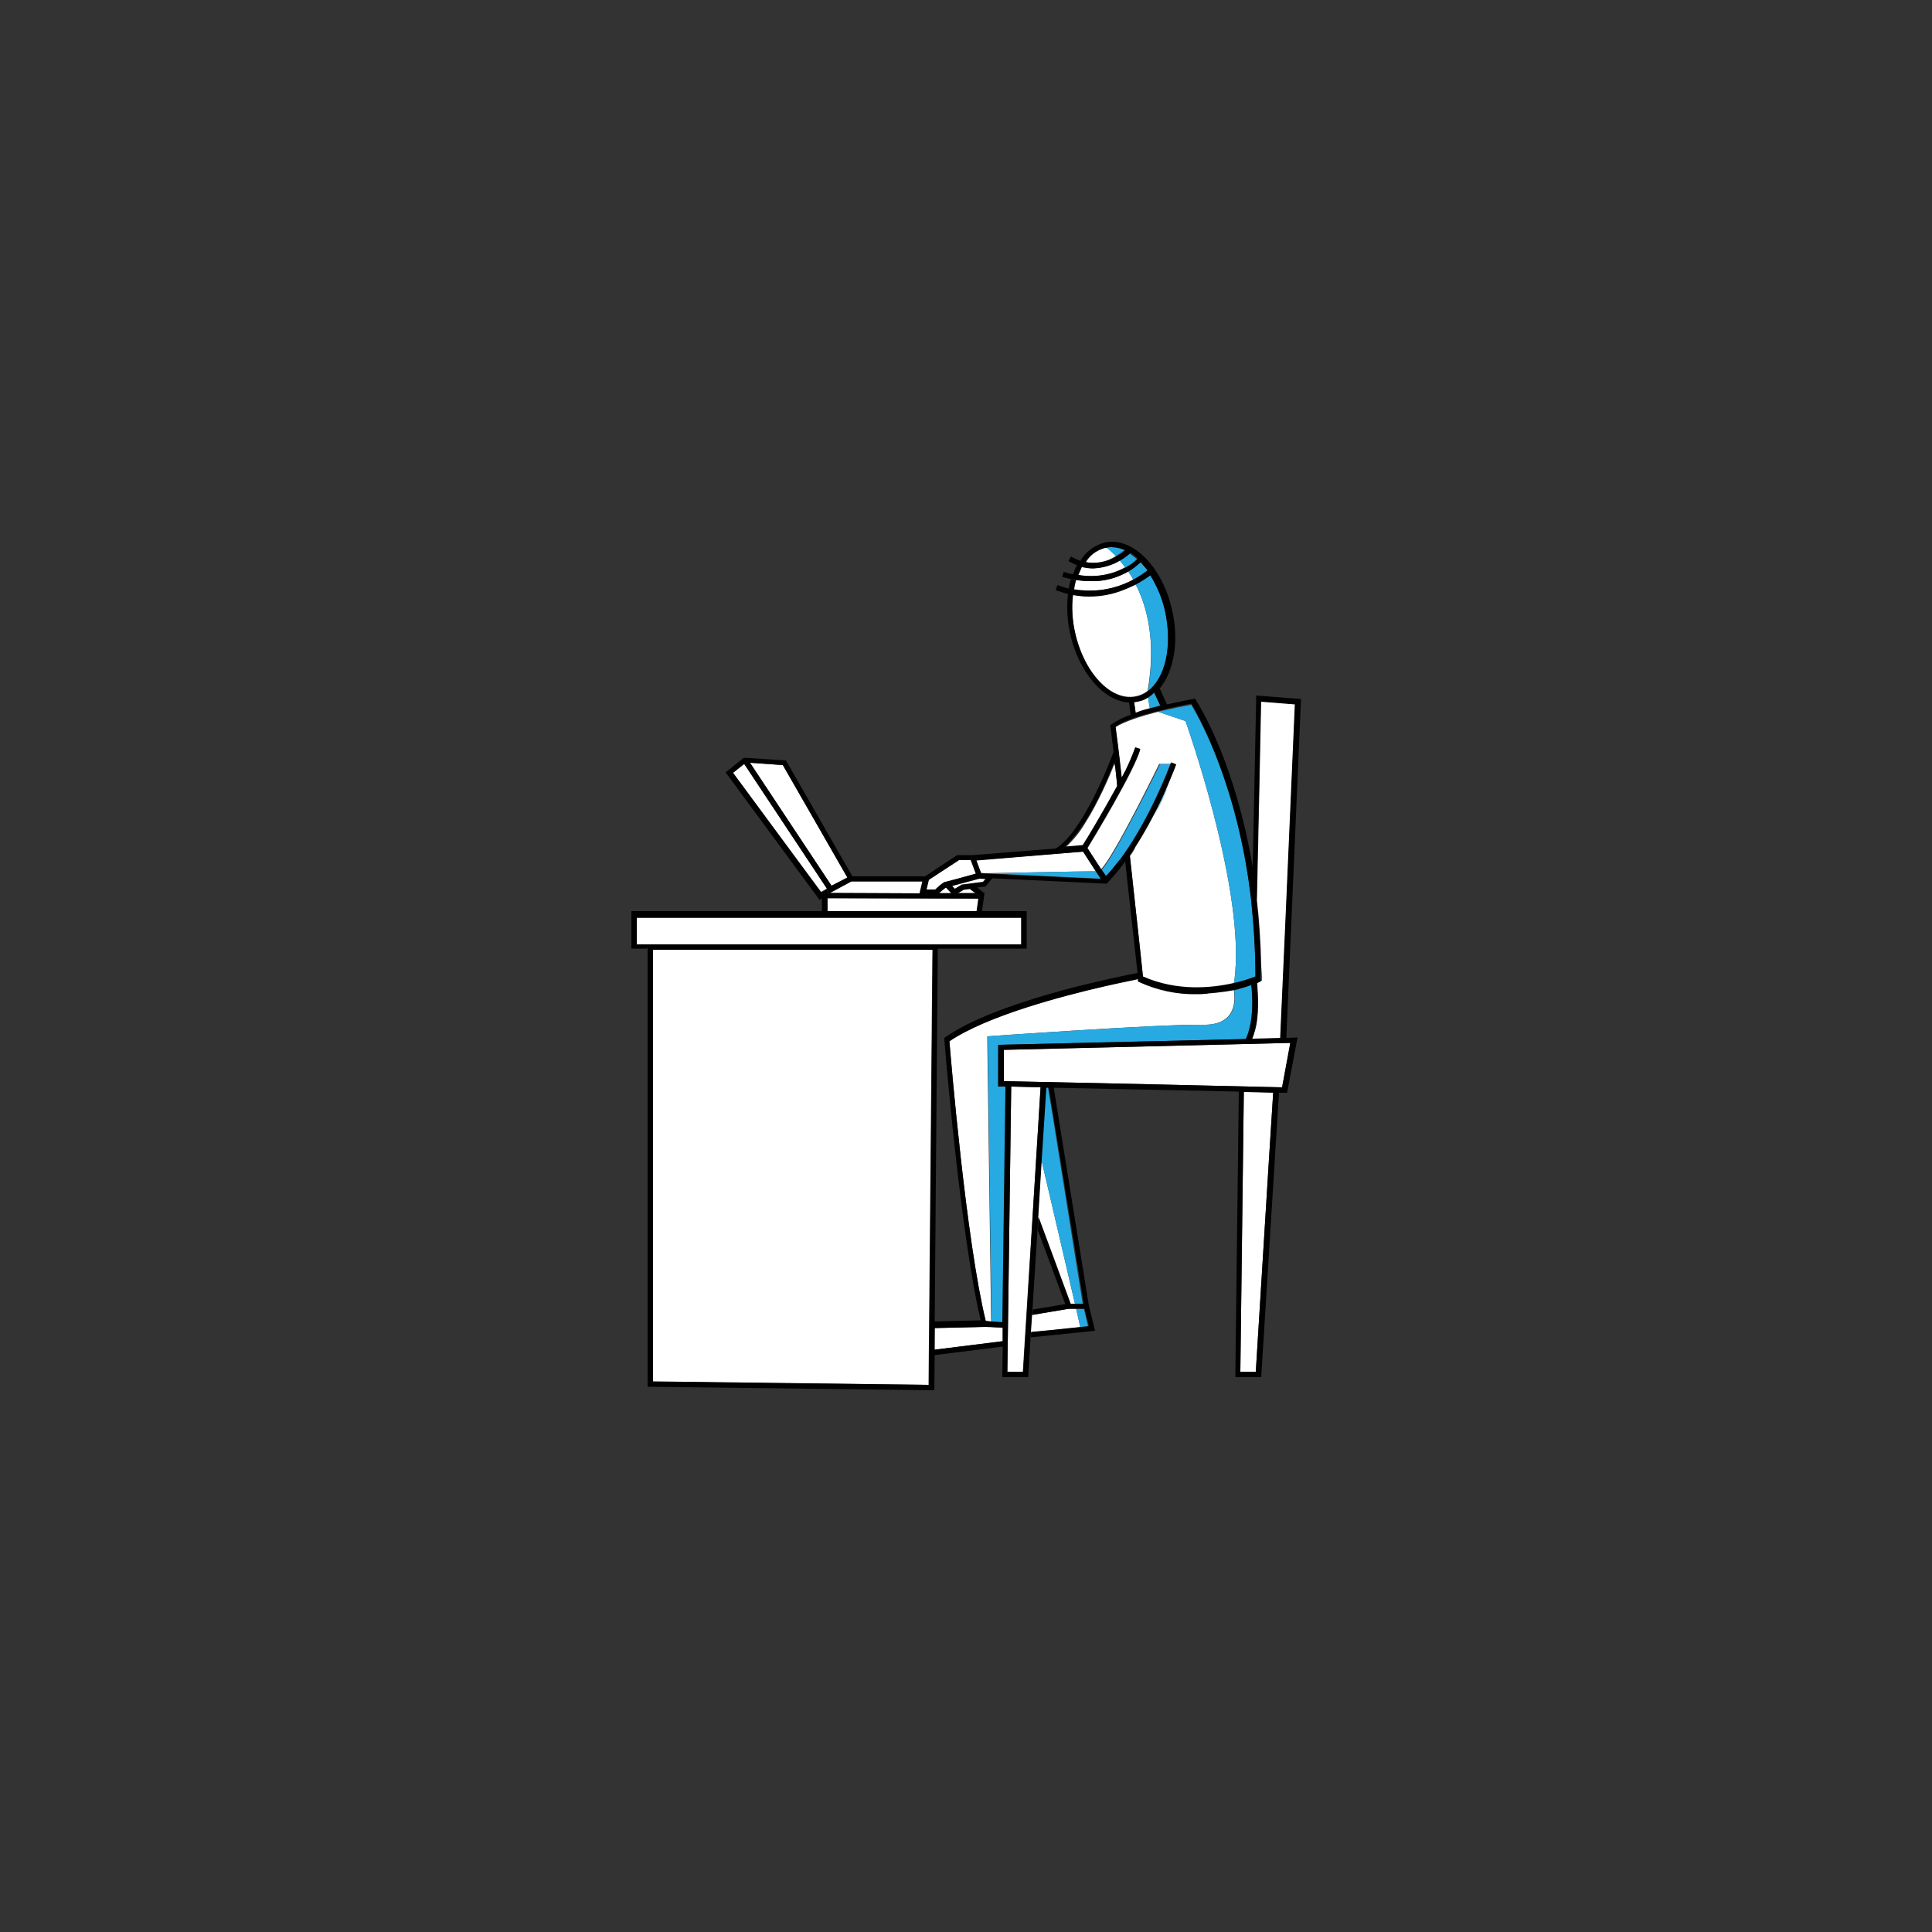 <?xml version="1.0" encoding="utf-8"?>
<!-- Generator: Adobe Illustrator 27.8.1, SVG Export Plug-In . SVG Version: 6.00 Build 0)  -->
<svg version="1.1" id="Layer_1" xmlns="http://www.w3.org/2000/svg" xmlns:xlink="http://www.w3.org/1999/xlink" x="0px" y="0px"
	 viewBox="0 0 500 500" style="enable-background:new 0 0 500 500;" xml:space="preserve">
<rect x="0" y="0" width="500" height="500" fill="#333333" stroke="none"/>
<style type="text/css">
	.st0{fill:none;}
	.st1{fill:#FFFFFF;}
	.st2{fill:#27AAE1;}
</style>
<g>
	<polygon class="st0" points="276.5,338.7 276.5,338.5 276.5,338.7 	"/>
	<path class="st0" d="M291.6,141.8C291.7,141.8,291.7,141.8,291.6,141.8C291.7,141.8,291.7,141.8,291.6,141.8z"/>
	<polygon class="st0" points="251.7,222.6 251.7,222.3 251.7,222.6 251.2,222.6 251.2,222.6 	"/>
	<path class="st0" d="M299.7,184.2L299.7,184.2c3.9-1,7.4-1.6,8.6-1.9c0,0,0,0,0,0C307.1,182.6,303.6,183.2,299.7,184.2
		c-4.2,1.1-8.7,2.5-11,4c0.2,1.4,0.8,6.6,1.6,13.2c-0.4,0.7-0.8,1.4-1.2,2.2c-3.6,6.6-7.9,13.8-8.9,15.3l-4.6,0.4
		c0.7-0.6,1.4-1.4,2.1-2.2c-0.7,0.8-1.4,1.6-2.1,2.2c-0.6,0.6-1.3,1.1-2.1,1.5l-0.7-1.2c0,0,0,0,0,0l0.7,1.2
		c0.7-0.4,1.4-0.9,2.1-1.5l4.6-0.4c0.9-1.5,5.3-8.8,8.9-15.3c0.4-0.7,0.8-1.5,1.2-2.2c0,0,0,0,0,0c-0.7-6.6-1.4-11.8-1.6-13.2
		C291,186.7,295.6,185.3,299.7,184.2z"/>
	<polygon class="st0" points="291.9,141.6 292.3,142.2 291.9,141.6 	"/>
	<path class="st0" d="M290.7,221.7c7-9.9,11.8-22.1,12.4-23.9h0C302.4,199.6,297.7,211.8,290.7,221.7z"/>
	<path class="st0" d="M285.1,225.1l-3.5-5.4c1.7-2.8,12-19.9,13.7-25.6l-1.3-0.4c0,0,0,0,0,0l1.3,0.4c-1.6,5.7-11.9,22.8-13.7,25.6
		l-0.2-0.4l-0.5,0.4l0.5-0.4l0.2,0.4L285.1,225.1l0.9,1.3L285.1,225.1L285.1,225.1z"/>
	<path class="st0" d="M302.4,203.2c1.3-3.1,2.1-5.1,2.1-5.2l0,0C304.5,198.1,303.7,200.1,302.4,203.2c-0.8,1.8-1.8,4-3,6.4
		C300.6,207.2,301.6,205,302.4,203.2c-1,2.7-2.3,5.3-3.7,7.9c0,0,0,0,0,0c-0.9,1.8-1.9,3.6-3,5.4c1-1.8,2-3.6,3-5.4
		C300.1,208.5,301.4,205.9,302.4,203.2z"/>
	<path class="st0" d="M252.8,236.1h12.9v9.7h-23l-0.8,96.5l-0.7,0l0,0l0.7,0l11.9-0.3l0.9,0v0l-0.9,0c-5.4-22.3-9.4-72.2-9.4-72.7
		l0-0.4l0.3-0.2c6-4.2,16.3-8.3,30.6-12.2c9.1-2.5,17-4,19.1-4.4c0,0,0,0,0,0c-0.4-4.1-1.8-16.2-3.2-28.8c0.4-0.6,0.8-1.1,1.2-1.7
		c0,0,0,0,0,0c-0.4,0.6-0.8,1.1-1.2,1.7c-1.4,1.9-2.9,3.7-4.5,5.4l-0.2,0.2l-29.6-1.4l0.2-0.3l0,0l-0.2,0.3l-1.7,2.1l-2.2,0.3
		l1.8,1.4l-0.8,1.1l-1.4-1.1l-1.5-1.1l-0.3-0.3l0,0l0.3,0.3l0,0l1.5,1.1l-4.5,0l0,0l4.5,0l1.4,1.1l0.8-1.1h0.2l-0.7,4.9L252.8,236.1
		l0.5-3.5l-39.1-0.1v0l39.1,0.1L252.8,236.1z"/>
	<polygon class="st0" points="219.3,227.1 219.9,226.8 219.9,226.8 219.3,227.1 219.3,227.1 215.2,229.3 194.1,197.4 194.1,197.4 
		215.2,229.3 215.2,229.3 	"/>
	<path class="st0" d="M294.3,181.6c0.3-0.1,0.6-0.2,0.9-0.2C294.9,181.4,294.6,181.5,294.3,181.6z"/>
	<polygon class="st0" points="241.1,350.2 241.2,350.8 241.2,350.8 	"/>
	<path class="st0" d="M297.5,183.4c0,0,0.1,0,0.1,0l-0.5-2.9c0.6-0.4,1.1-0.8,1.6-1.3l0,0l0,0c-0.5,0.5-1,0.9-1.6,1.3l0.5,2.9
		C297.6,183.4,297.5,183.4,297.5,183.4z"/>
	<path class="st0" d="M293.9,184.5C293.9,184.5,293.9,184.5,293.9,184.5c0.1,0,0.2-0.1,0.3-0.1C294.1,184.4,294,184.4,293.9,184.5z"
		/>
	<polygon class="st0" points="252.7,222.6 280.3,220.4 280.3,220.4 280.3,220.4 252.7,222.6 	"/>
	<polygon class="st0" points="248.1,222.6 248.1,222.6 240.3,227.8 239.8,230.2 239.8,230.2 240.3,227.8 	"/>
	<path class="st0" d="M255.2,227.4l-0.7,0.9l-5.5,0.7l-1.8,1.1l-0.7-0.8c1.8-0.5,4.9-1.3,7.1-1.9l0,0l0.1,0l0,0l-0.1,0
		c-2.2,0.6-5.3,1.4-7.1,1.9l-0.7-0.8l-1,0.9l0,0l1-0.9l0.7,0.8l0.7,0.8l1.8-1.1l5.5-0.7L255.2,227.4L255.2,227.4z"/>
	<polygon class="st0" points="255.1,226 253.9,225.9 253.9,225.9 255.1,226 284.9,227.4 285.7,228.5 286.8,227.8 286.8,227.8 
		285.7,228.5 284.9,227.4 255.1,226 	"/>
	<path class="st0" d="M283.6,225.5c-0.1,0-0.3,0-0.4,0C283.4,225.5,283.5,225.5,283.6,225.5L283.6,225.5z"/>
	<path class="st0" d="M288.5,197.4c0.5-1.4,0.9-2.2,0.9-2.4l0,0C289.4,195.2,289,196.1,288.5,197.4z"/>
	<path class="st0" d="M286.2,141.6C286.2,141.6,286.2,141.6,286.2,141.6c-0.1,0-0.3,0-0.4,0.1c-0.3,0.1-0.5,0.1-0.8,0.2
		c0.3-0.1,0.5-0.2,0.8-0.2C285.9,141.7,286.1,141.7,286.2,141.6z"/>
	<path class="st0" d="M294.8,143.9L294.8,143.9c-0.2,0.2-0.4,0.4-0.6,0.6c0,0,0,0,0,0C294.4,144.4,294.6,144.1,294.8,143.9z"/>
	<path class="st0" d="M289.7,145C289.7,145,289.7,145,289.7,145c0.5,0.6,1,1.2,1.5,1.9c0,0,0,0,0,0c0.6-0.3,1.1-0.7,1.6-1
		c-0.5,0.4-1,0.7-1.6,1C290.7,146.1,290.2,145.5,289.7,145z"/>
	<path class="st0" d="M292.2,143.2L292.2,143.2C292.3,143.1,292.3,143.1,292.2,143.2c0.3-0.2,0.4-0.3,0.5-0.4l0,0
		C292.6,142.8,292.4,143,292.2,143.2L292.2,143.2c-0.8,0.6-1.6,1.2-2.5,1.8c0,0,0,0,0,0C290.6,144.4,291.4,143.8,292.2,143.2z"/>
	<path class="st0" d="M291,142.4c-1.1-0.5-2.3-0.8-3.5-0.8C288.6,141.6,289.9,141.8,291,142.4L291,142.4z"/>
	<polygon class="st0" points="281.6,343.3 279.6,343.5 279.6,343.5 281.6,343.3 280.5,338.7 280.4,338.2 281.4,338 280.4,338.2 
		280.5,338.7 280.5,338.7 	"/>
	<polygon class="st0" points="272.4,288.6 271.2,281.4 271.1,280.9 271.2,281.4 271.2,281.4 	"/>
	<polygon class="st0" points="276.9,337.4 276.9,337.4 271.5,322.8 	"/>
	<path class="st0" d="M289.7,223C289.7,223,289.7,223,289.7,223C289.7,223,289.7,223,289.7,223z"/>
	<polygon class="st0" points="246.3,231.2 243.1,231.2 246.3,231.2 	"/>
	<polygon class="st0" points="323.8,233.2 323.8,233.2 325.2,233.2 325.2,233.2 323.8,233.2 323.8,233.2 323.8,233.2 	"/>
	<path class="st0" d="M288.6,198.8c0.2,1.5,0.4,3.1,0.5,4.9C289,202,288.8,200.3,288.6,198.8z"/>
	<path class="st0" d="M298.1,148.5L298.1,148.5c0,0-0.1,0.1-0.3,0.3c0,0,0,0,0,0C298,148.6,298.1,148.5,298.1,148.5z"/>
	<path class="st0" d="M319.7,251.4c-0.1,1.1-0.2,2.3-0.4,3.3v0c-5.7,1.3-14.7,2.2-23.5-1.7c0,0,0,0,0,0c8.8,3.9,17.8,3,23.5,1.7
		c0,0,0,0,0,0l0,0C319.5,253.6,319.6,252.5,319.7,251.4z"/>
	<polygon class="st0" points="213.9,230 214,229.9 214.2,229.8 214,229.9 214,229.9 213.9,230 	"/>
	<polygon class="st0" points="238.8,228.1 238.8,228.1 238.3,230.6 	"/>
	<polygon class="st0" points="214.5,231.2 213.9,230 213.9,230 213.9,230 212.5,230.8 189.7,200 189.7,200 212.5,230.8 213.9,230 
		214.5,231.2 215.1,230.9 215.2,230.9 	"/>
	<path class="st0" d="M293.9,151.2c-0.9,0.5-1.9,0.9-2.9,1.3C292.1,152.2,293,151.7,293.9,151.2
		C293.9,151.2,293.9,151.2,293.9,151.2z"/>
	<rect x="326.3" y="253.8" class="st0" width="0.2" height="0"/>
	<path class="st0" d="M326.3,250.2C326.3,250.2,326.3,250.2,326.3,250.2c-0.1-6.1-0.5-11.8-1.1-17.1c0,0,0,0,0,0
		C325.8,238.4,326.2,244.1,326.3,250.2c0,1.1,0,2.2,0,3.3l0,0v0C326.3,252.4,326.3,251.3,326.3,250.2z"/>
	<polygon class="st0" points="241.9,343.7 254.7,343.4 254.7,343.3 254.7,343.4 241.9,343.7 	"/>
	<path class="st0" d="M325.5,262.4c0.1-0.7,0.1-1.4,0.1-2.1C325.6,261,325.5,261.7,325.5,262.4z"/>
	<polygon class="st0" points="241,349.4 241,349.4 241.8,349.3 241.8,349.3 241.8,349.3 	"/>
	<path class="st0" d="M325.6,258.4c0,0.6,0,1.2,0,1.9C325.6,259.7,325.6,259,325.6,258.4z"/>
	<polygon class="st0" points="332.6,239.6 335.1,182.2 326.3,181.5 326.3,181.5 335.1,182.2 	"/>
	<polygon class="st0" points="241.3,245.1 241.3,245.8 241.3,245.8 240.3,358.4 240.4,358.4 241.3,245.8 241.3,245.1 	"/>
	<path class="st0" d="M311.8,257.1c0.3,0,0.6,0,0.9-0.1C312.4,257.1,312.1,257.1,311.8,257.1z"/>
	<path class="st0" d="M294.6,253.9L294.6,253.9l0-0.4l0-0.1c0.4-0.1,0.7-0.1,0.7-0.1L295,252l0,0l0.2,1.4l-0.7,0.1l0,0.1
		L294.6,253.9z"/>
	<path class="st0" d="M288.1,254.8c3.1-0.7,5.4-1.1,6.5-1.4C293.4,253.7,291.1,254.1,288.1,254.8z"/>
	<path class="st0" d="M325.2,253.8c0,0.1,0,0.3,0.1,0.6c0,0,0,0,0,0C325.2,254,325.2,253.8,325.2,253.8l-0.7,0.1L325.2,253.8z"/>
	<path class="st0" d="M321.4,255.6c0.1,0,0.3-0.1,0.4-0.1C321.7,255.5,321.5,255.6,321.4,255.6z"/>
	<path class="st0" d="M316.5,256.6c0.3,0,0.5-0.1,0.8-0.1C317.1,256.6,316.8,256.6,316.5,256.6z"/>
	<path class="st0" d="M286.2,255.2c0.6-0.1,1.2-0.3,1.8-0.4C287.4,254.9,286.8,255.1,286.2,255.2z"/>
	<polygon class="st0" points="258.5,270.3 322.5,268.8 322.5,268.8 258.5,270.3 	"/>
	<polygon class="st0" points="329.5,282.7 328.4,300.1 329.5,282.7 329.5,282.7 	"/>
	<path class="st0" d="M319.5,257c0-0.3-0.1-0.6-0.1-0.9c0.1,0,0.1,0,0.2-0.1c-0.1,0-0.3,0.1-0.4,0.1c0.1,0,0.2,0,0.2,0
		C319.4,256.3,319.4,256.6,319.5,257z"/>
	<polygon class="st0" points="260.7,355 261.7,281.2 261.7,281.2 261.7,280.8 260.3,280.8 260.3,280.8 261.7,280.8 261.7,281.2 
		260.7,355 264.7,355 264.7,355 	"/>
	<rect x="264.3" y="237.5" class="st0" width="0" height="6.9"/>
	<polygon class="st0" points="321.9,282.5 321.9,282.5 321.9,281.8 320.5,281.8 320.5,281.8 321.9,281.8 321.9,282.5 321,355 
		325,355 325,355 321,355 	"/>
	<path class="st0" d="M314,257c0.3,0,0.6-0.1,1-0.1C314.6,256.9,314.3,256.9,314,257z"/>
	<path class="st0" d="M323.5,269.9L323.5,269.9c0.2-0.4,0.3-0.7,0.5-1.1l0,0C323.9,269.2,323.7,269.5,323.5,269.9z"/>
	<polygon class="st0" points="255.5,268.3 255.5,268.3 256.5,342 259.5,342.2 259.5,342.2 256.5,342 	"/>
	<path class="st0" d="M324.7,266.7c0.3-1.1,0.5-2.2,0.6-3.2C325.2,264.5,325,265.6,324.7,266.7z"/>
	<polygon class="st0" points="331.8,281.4 297.1,280.6 331.8,281.4 334,269.9 334,269.9 	"/>
	<path class="st1" d="M293.9,151.2c-0.9,0.5-1.9,0.9-2.9,1.3c-2.9,1.1-6,1.7-9.2,1.8c-1.4,0-2.8-0.1-4.2-0.4
		c-0.3,3.2-0.1,6.4,0.5,9.5c2.3,10.6,9.4,18.1,15.8,16.8c1.1-0.2,2.2-0.7,3.1-1.4c0,0,0,0,0,0c0,0,0,0,0,0
		C299.2,166.2,297,157.3,293.9,151.2z"/>
	<polygon class="st1" points="169,245.8 169,357.6 240.3,358.4 241.3,245.8 	"/>
	<path class="st1" d="M292.4,221.6c1.6,14.5,3.2,28.8,3.4,31.4c8.8,3.9,17.8,3,23.5,1.7v0c0.2-1.1,0.3-2.2,0.4-3.3
		c1.9-23.4-12.9-64.8-12.9-64.8l-7.1-2.4c0,0,0,0,0,0l0,0c-4.2,1.1-8.7,2.5-11,4c0.2,1.4,0.8,6.6,1.6,13.2c1.4-2.5,2.6-5.1,3.5-7.8
		l0,0c0,0,0,0,0,0l1.3,0.4c-1.6,5.7-12,22.8-13.7,25.6l3.5,5.4c3.4-3.3,15.1-27.3,15.1-27.3h2.9c0,0,0,0,0,0h0c0,0,0,0,0,0
		c0.1-0.1,0.1-0.2,0.1-0.2l1.3,0.5c0,0,0,0,0,0l0,0c0,0.1-0.8,2.1-2.1,5.2c-1,2.7-2.3,5.4-3.7,7.9c-0.9,1.8-1.9,3.6-3,5.4
		c-0.5,0.9-1.1,1.8-1.6,2.6C293.6,219.9,293,220.8,292.4,221.6L292.4,221.6C292.4,221.6,292.4,221.6,292.4,221.6
		C292.4,221.6,292.4,221.6,292.4,221.6z"/>
	<path class="st1" d="M256.5,342l-1-73.8l0,0l0,0c0,0,44.9-3.2,55.7-3c8.2,0.2,8.5-5.5,8.2-8.2c0-0.3-0.1-0.6-0.1-0.9
		c-0.1,0-0.2,0-0.2,0c-0.6,0.1-1.2,0.2-1.8,0.3c-0.3,0-0.5,0.1-0.8,0.1c-0.5,0.1-1.1,0.2-1.6,0.2c-0.3,0-0.6,0.1-1,0.1
		c-0.4,0-0.8,0.1-1.2,0.1c-0.3,0-0.6,0-0.9,0.1c-0.7,0-1.4,0.1-2.1,0.1c-5.1,0-10.1-1-14.8-3.1l-0.4-0.2v0l0,0l0-0.4l0-0.1
		c-1.1,0.2-3.4,0.7-6.5,1.4c0,0,0,0,0,0c-0.6,0.1-1.2,0.3-1.8,0.4c-11.4,2.6-30.7,7.7-40.5,14.3c0.4,4.8,4.3,51.4,9.4,72.4
		L256.5,342z"/>
	<path class="st1" d="M293.3,150c-0.4-0.7-0.8-1.4-1.3-2.1c-3,1.7-6.3,2.6-9.7,2.5c-1.3,0-2.6-0.1-3.8-0.3c-0.2,0.8-0.4,1.6-0.5,2.4
		c1.3,0.2,2.6,0.3,4,0.3C285.8,152.9,289.8,151.9,293.3,150L293.3,150z"/>
	<polygon class="st1" points="253.3,232.6 214.2,232.5 214.2,236.1 214.2,236.1 214.2,236.1 252.8,236.1 	"/>
	<polygon class="st1" points="260.7,355 264.7,355 269.3,281.4 269.3,281.4 261.7,281.2 261.7,281.2 261.7,281.2 	"/>
	<path class="st1" d="M253.9,225.9l1.2,0.1l0,0l0,0c6.4-0.1,23.2-0.5,28.1-0.5c0.2,0,0.3,0,0.4,0v0l-3.3-5.1l-27.7,2.2L253.9,225.9z
		"/>
	<polygon class="st1" points="241.9,343.7 241.8,349.3 241.8,349.3 241.8,349.3 259.5,347.1 259.5,343.6 259.5,343.6 254.7,343.3 
		254.7,343.3 254.7,343.4 	"/>
	<path class="st1" d="M297.5,183.4c0,0,0.1,0,0.1,0l-0.5-2.9c0,0,0,0,0,0c-0.6,0.4-1.2,0.7-1.9,0.9c-0.3,0.1-0.6,0.2-0.9,0.2
		c-0.3,0.1-0.5,0.1-0.8,0.1c0.1,0.6,0.2,1.7,0.4,2.8c0.1,0,0.2-0.1,0.3-0.1C295.3,184,296.4,183.7,297.5,183.4z"/>
	<path class="st1" d="M288.8,143.9L288.8,143.9c-0.8-0.8-1.6-1.6-2.5-2.3c-0.1,0-0.3,0-0.4,0.1c-0.3,0.1-0.5,0.1-0.8,0.2
		c-1.8,0.6-3.4,1.9-4.4,3.5c0,0,0,0,0,0c0,0,0,0,0,0C283.4,146,286.3,145.5,288.8,143.9z"/>
	<path class="st1" d="M291.2,146.8c-0.5-0.7-1-1.3-1.5-1.9c0,0,0,0,0,0l0,0c0,0,0,0,0,0c-2.1,1.4-4.5,2.1-7,2.2c-1,0-2-0.1-2.9-0.4
		c-0.4,0.7-0.7,1.4-0.9,2.1c0,0,0,0,0,0C283.1,149.6,287.4,148.9,291.2,146.8z"/>
	<path class="st1" d="M325.6,258.4c0,0.6,0,1.2,0,1.9c0,0.7-0.1,1.4-0.1,2.1c0,0.4-0.1,0.7-0.1,1.1c-0.1,1.1-0.3,2.2-0.6,3.2
		c-0.2,0.7-0.4,1.4-0.7,2.1l0,0c0,0,0,0,0,0l7.3-0.2l1.3-29l2.5-57.4l-8.8-0.7c-0.1,5-0.7,34.8-1.1,51.5c0,0,0,0,0,0
		c0.6,5.3,1,11,1.1,17.1c0,0,0,0,0,0c0,0,0,0,0,0h0c0.2,2.3,0.2,3.7,0.2,3.7h0l0,0h-0.2v0.1l-0.4,0.2c0,0-0.2,0.1-0.6,0.3
		c0,0,0,0,0,0c0,0,0,0,0,0C325.4,255.1,325.5,256.6,325.6,258.4z"/>
	<path class="st1" d="M246.4,229.2l0.7,0.8l1.8-1.1l5.5-0.7l0.7-0.9l-1.7-0.1l0,0l0,0C251.3,227.9,248.2,228.7,246.4,229.2z"/>
	<path class="st1" d="M275.7,219.4l4.6-0.4c0.9-1.5,5.3-8.8,8.9-15.3c-0.2-1.7-0.4-3.3-0.5-4.9c-0.1-0.4-0.1-0.9-0.2-1.3
		c-1.4,3.5-4.2,10.1-7.7,15.6c-0.9,1.5-1.9,2.9-3,4.1C277.1,218,276.4,218.7,275.7,219.4z"/>
	<path class="st1" d="M252.5,226.1l-1.3-3.5h0l0,0h-3.1l-7.8,5.1l-0.6,2.5h2.3c0.7-0.7,1.5-1.4,2.3-1.9
		C244.9,228.2,250.4,226.7,252.5,226.1z"/>
	<polygon class="st1" points="251,230.1 251,230.1 251,230.1 249.4,230.3 247.9,231.2 252.4,231.2 	"/>
	<polygon class="st1" points="219.3,227.1 219.3,227.1 219.3,227.1 202.6,198 194.1,197.4 215.2,229.3 	"/>
	<polygon class="st1" points="276.9,337.4 278.2,337.4 269.5,300.1 268.6,315 271.5,322.8 	"/>
	<polygon class="st1" points="264.3,237.5 254,237.5 254,237.5 164.8,237.5 164.8,244.4 264.3,244.4 	"/>
	<polygon class="st1" points="213.9,230 213.9,230 213.9,230 213.9,230 213.9,230 214,229.9 192.6,197.7 189.7,200 212.5,230.8 	"/>
	<path class="st1" d="M245.1,229.8l-0.2-0.2h0c-0.6,0.5-1.2,1-1.8,1.5l3.2,0L245.1,229.8z"/>
	<polygon class="st1" points="238.3,230.6 238.8,228.1 220.4,228.1 215.2,230.9 215.1,230.9 215.2,230.9 214.8,231.1 238.1,231.2 
		238.1,231.1 238.1,231.1 	"/>
	<polygon class="st1" points="279.6,343.5 279.6,343.5 279.6,343.5 278.5,338.7 276.5,338.7 267,340.3 267,340.3 267,340.3 
		266.7,344.8 271.9,344.3 279.6,343.5 	"/>
	<polygon class="st1" points="321.9,282.5 321.9,282.5 321.9,282.5 321,355 325,355 328.4,300.1 329.5,282.7 	"/>
	<polygon class="st1" points="334,269.9 259.8,271.7 259.8,279.8 297.1,280.6 331.8,281.4 	"/>
	<path class="st2" d="M289.7,145c0.5,0.6,1,1.2,1.5,1.9c0.5-0.3,1.1-0.7,1.6-1c0.5-0.4,1-0.8,1.4-1.2c0,0,0,0,0,0c0,0,0,0,0,0
		c0,0,0,0,0,0c-0.6-0.5-1.3-1-1.9-1.5l-0.1,0.1C291.4,143.8,290.6,144.4,289.7,145z"/>
	<polygon class="st2" points="289.7,145 289.7,145 289.7,145 289.7,145 289.7,145 289.7,145 	"/>
	<path class="st2" d="M295.2,145.5c-1,0.9-2,1.8-3.2,2.4c0,0,0,0,0,0l0,0c0.4,0.6,0.9,1.3,1.3,2.1c1.3-0.7,2.5-1.5,3.7-2.4
		C296.4,146.9,295.8,146.2,295.2,145.5z"/>
	<path class="st2" d="M301.6,158.5c-0.7-3.4-2-6.7-3.9-9.7c0,0,0,0,0,0c0,0,0,0,0,0c-1.2,0.9-2.5,1.7-3.8,2.4c0,0,0,0,0,0
		c0,0,0,0,0,0c3.1,6,5.3,14.9,3.2,27.6c0,0,0,0,0,0c2.2-1.7,3.8-4.6,4.6-8.1C302.5,167.1,302.5,162.9,301.6,158.5z"/>
	<path class="st2" d="M288.8,143.9c0.8-0.5,1.5-1,2.2-1.5c-1.1-0.5-2.3-0.8-3.5-0.8c-0.4,0-0.8,0-1.2,0.1c0,0,0,0,0,0c0,0,0,0,0,0
		C287.1,142.3,288,143.1,288.8,143.9z"/>
	<path class="st2" d="M326.5,253.8c0,0-0.1-1.3-0.2-3.7h0c0,0,0,0,0,0c0,1.1,0,2.2,0,3.3v0l0,0v0.3H326.5L326.5,253.8z"/>
	<path class="st2" d="M299.7,184.2l7.1,2.4c0,0,14.8,41.4,12.9,64.8c-0.1,1.2-0.2,2.3-0.4,3.3l0,0c1.9-0.4,3.8-1,5.6-1.7
		c0-6.6-0.4-13.2-1.1-19.8l0,0c0,0,0,0,0,0h0c0,0,0,0,0,0h0c0,0,0,0,0-0.1c0,0,0,0,0,0c-3.4-29.9-13.8-47.9-15.5-50.7
		C307.1,182.6,303.6,183.3,299.7,184.2C299.7,184.2,299.7,184.2,299.7,184.2z"/>
	<path class="st2" d="M319.5,257c0.3,2.8,0,8.4-8.2,8.2c-10.8-0.2-55.7,3-55.7,3l0,0l1,73.8l3,0.2l0.8-61l0,0l-1.9,0v-10.8l0,0v0
		l64.1-1.5c2.2-4.8,1.7-11.6,1.4-14c-0.7,0.2-1.4,0.4-2.1,0.7c-0.1,0-0.3,0.1-0.4,0.1c-0.6,0.2-1.2,0.3-1.8,0.5
		c-0.1,0-0.1,0-0.2,0.1C319.4,256.3,319.4,256.6,319.5,257z"/>
	<path class="st2" d="M297.6,183.4C297.6,183.4,297.6,183.4,297.6,183.4c0.9-0.2,1.8-0.5,2.7-0.7l-1.6-3.4c-0.5,0.5-1,0.9-1.6,1.3
		L297.6,183.4z"/>
	<path class="st2" d="M303.1,197.8h-2.9c0,0-11.8,24-15.1,27.3l0,0l0.9,1.3l0.4,0.6l0,0c1.2-1.3,2.3-2.6,3.4-4c0,0,0,0,0,0
		c0.3-0.4,0.6-0.9,1-1.3C297.7,211.8,302.4,199.6,303.1,197.8C303.1,197.8,303.1,197.8,303.1,197.8z"/>
	<path class="st2" d="M283.6,225.5c-0.1,0-0.3,0-0.4,0c-4.9,0-21.7,0.4-28.1,0.5l0,0l29.8,1.4L283.6,225.5L283.6,225.5L283.6,225.5z
		"/>
	<path class="st2" d="M299.4,209.6c-0.2,0.5-0.5,0.9-0.7,1.4c1.5-2.5,2.7-5.1,3.7-7.9C301.6,205,300.6,207.2,299.4,209.6z"/>
	<polygon class="st2" points="279.6,343.5 281.6,343.3 280.5,338.7 280.5,338.7 278.5,338.7 279.6,343.5 	"/>
	<polygon class="st2" points="271.2,281.4 271.2,281.4 271.2,281.4 270.6,281.4 270.6,281.4 270.6,281.4 269.5,300.1 278.2,337.4 
		280.2,337.4 272.4,288.6 	"/>
	<path d="M277.9,152.6c0.1-0.8,0.3-1.6,0.5-2.4c-0.4-0.1-0.9-0.1-1.3-0.2c-0.2,0.8-0.4,1.6-0.5,2.4
		C277,152.4,277.4,152.5,277.9,152.6L277.9,152.6z"/>
	<path d="M167.6,245.1L167.6,245.1l0,113.8l0.7,0l73.5,0.9l0.1-9.1l0,0l17.6-2.2l0.7-0.1l0,0l-0.7,0.1l-0.1,7.9h6.7l0.6-10.2
		l0.1-1.4l0.3-4.5l0.1-1.4l1.3-20.5l0.2-3.4l0.9-14.9l1.2-18.6l0-0.6l-1.4-0.1l0,0l1.4,0.1l0,0.6l0,0l0.6,0l0,0l-0.1-0.6l0.1,0.6
		l1.2,7.2l7.9,48.7l0,0h-2.1h-1.3h0l-5.4-14.6l-2.9-7.8l0,0l-0.2,3.4l7.1,19.1l0.8-0.1l0,0l-0.8,0.1l-8.4,1.4l-0.1,1.4l0,0l9.5-1.6
		h2h2l-0.1-0.5l1-0.2l-1,0.2l0.1,0.5l1.1,4.5l-2,0.2l0,0l-7.7,0.8l-5.2,0.5l-0.1,1.4l16.6-1.7l-1.6-6.5l0,0l0,0l-9.1-56.4l-0.1-0.8
		l0,0l0.1,0.8l47.9,1l0,0l-0.9,73.9h6.7l4.6-73.6l0-0.6l-1.4-0.1l0,0l1.4,0.1l0,0.6l2.1,0l2.7-14.3l-2.9,0.1l0,0l3.8-87.7l-11.6-0.9
		l0,0.7c0,0.3-0.5,25.2-0.9,43.7c-1.4-8.3-3.4-16.4-6.1-24.3c-4.2-12.2-8.4-18.6-8.6-18.9l-0.2-0.4l-0.4,0.1c-0.3,0-3.2,0.6-6.9,1.4
		c0,0,0,0,0,0l-1.9-4.2l-0.1-0.3l-1.3,0.6l0,0l1.3-0.6l0.2,0.3c3.5-4.3,5-11.9,3.2-19.9c-2.4-11.4-10.3-19.4-17.5-17.8
		c-2.7,0.7-4.9,2.4-6.3,4.7c0.4,0.2,0.9,0.3,1.4,0.4c0,0,0,0,0,0c1-1.7,2.6-2.9,4.4-3.5c0.3-0.1,0.5-0.2,0.8-0.2
		c0.1,0,0.3,0,0.4-0.1c0,0,0,0,0,0c0.4-0.1,0.8-0.1,1.2-0.1c1.2,0,2.4,0.3,3.5,0.8l0,0c-0.7,0.6-1.4,1.1-2.2,1.5h0
		c-2.4,1.6-5.4,2.1-8.2,1.6c0,0,0,0,0,0c-0.5-0.1-0.9-0.2-1.4-0.4c-0.8-0.3-1.6-0.6-2.3-1.1l-0.7,1.2c0.7,0.4,1.5,0.8,2.3,1.1
		c0.4,0.2,0.9,0.3,1.3,0.4c0.9,0.2,1.9,0.4,2.9,0.4c2.5-0.1,4.9-0.8,7-2.1c0,0,0,0,0,0c0,0,0,0,0,0c0.9-0.5,1.7-1.1,2.5-1.8l0.1-0.1
		c0.2-0.1,0.3-0.3,0.4-0.3l0,0c-0.1,0.1-0.3,0.2-0.4,0.3c0,0,0,0,0,0c0.7,0.4,1.3,0.9,1.9,1.5c0,0,0,0,0,0c0.2-0.2,0.4-0.4,0.6-0.6
		l0,0c-0.2,0.2-0.4,0.4-0.6,0.6c0,0,0,0,0,0c-0.4,0.4-0.9,0.9-1.4,1.2c-0.5,0.4-1,0.7-1.6,1c0,0,0,0,0,0c-3.8,2-8.1,2.7-12.4,2
		c0,0,0,0,0,0c0,0,0,0,0,0c0.3-0.7,0.6-1.4,0.9-2.1c-0.4-0.1-0.9-0.3-1.3-0.4c-0.4,0.7-0.7,1.5-1,2.3c-0.8-0.1-1.5-0.3-2.4-0.6
		l-0.4,1.3c0.8,0.2,1.6,0.4,2.3,0.6c0.5,0.1,0.9,0.2,1.3,0.2c1.3,0.2,2.6,0.3,3.8,0.3c3.4,0.1,6.8-0.8,9.7-2.5c0,0,0,0,0,0
		c1.2-0.7,2.2-1.5,3.2-2.4c0.6,0.7,1.2,1.4,1.8,2.1c-1.1,0.9-2.4,1.7-3.7,2.4c0,0,0,0,0,0l0,0l0,0c-3.5,1.9-7.5,2.9-11.4,2.9
		c-1.3,0-2.7-0.1-4-0.3c-0.4-0.1-0.9-0.2-1.3-0.3c-1-0.2-1.9-0.5-2.9-0.9l-0.5,1.3c1,0.4,2.1,0.7,3.1,1c0.5,0.1,0.9,0.2,1.3,0.3
		c0,0,0,0,0,0c1.4,0.2,2.8,0.4,4.2,0.4c3.2,0,6.3-0.6,9.2-1.8c1-0.4,1.9-0.8,2.9-1.3c0,0,0,0,0,0c1.3-0.7,2.6-1.5,3.8-2.4
		c0.2-0.2,0.3-0.3,0.3-0.3l0,0c0,0-0.1,0.1-0.3,0.3c0,0,0,0,0,0c1.8,3,3.2,6.2,3.9,9.7c0.9,4.4,0.9,8.6,0.1,12.2
		c-0.8,3.6-2.4,6.4-4.6,8.1c-0.9,0.7-1.9,1.2-3.1,1.4c-6.4,1.4-13.5-6.1-15.8-16.8c-0.7-3.1-0.9-6.3-0.5-9.5
		c-0.4-0.1-0.9-0.2-1.3-0.3c-0.4,3.4-0.2,6.8,0.5,10.1c2.2,10.2,8.8,17.7,15.3,18c0-0.3-0.1-0.5-0.1-0.7h0c0,0.1,0,0.4,0.1,0.7
		c0.1,0.9,0.3,2.3,0.4,3.2c-1.8,0.6-3.4,1.4-5,2.5l-0.3,0.2l0.1,0.4c0,0,0.3,2.6,0.8,6.5h0c-0.1,0.2-7.5,20.5-15,25c0,0,0,0,0,0
		l-21.5,1.7v0h-4l-8.3,5.5h0.2v1.4h0v-1.4h-19l-17.2-30l-10.9-0.7l-4.7,3.8l24.3,33l0.7-0.4l2-1.2l0,0l0.3-0.2l0,0l-0.6,0.3
		l-0.6-1.2l-1.4,0.8L189.7,200l0,0l2.9-2.3l21.4,32.3l0,0l0.2-0.1l-0.2,0.1l-0.1,0l0,0l0,0l0,0l0.6,1.2l0.6-0.3l5.2-2.8h18.4h0
		l-0.6,2.5l-0.1,0.6h0l5,0c0.5-0.6,1.1-1.1,1.8-1.5h0l0,0l0.2,0.2l1.2,1.3l0,0l-3.2,0l-5,0l-23.3-0.1l-2,1.2v3.8h1.4h0v-3.7v0
		l39.1,0.1l-0.5,3.5h1.4l0.7-4.9h-0.2l-0.8,1.1l-1.4-1.1l-4.5,0l0,0l1.5-0.9l1.6-0.2l0,0l-0.3-0.3l0,0l0.3,0.3l1.5,1.1l1.4,1.1
		l0.8-1.1l-1.8-1.4l2.2-0.3l1.7-2.1l0.2-0.3l0,0l-0.2,0.3l29.6,1.4l0.2-0.2c1.6-1.7,3.1-3.5,4.5-5.4c0.4-0.6,0.8-1.1,1.2-1.7l0,0
		c0.6-0.8,1.1-1.7,1.7-2.6c0.5-0.9,1.1-1.7,1.6-2.6c1-1.8,2-3.6,3-5.4c0,0,0,0,0,0c0.3-0.5,0.5-1,0.7-1.4c1.2-2.4,2.2-4.6,3-6.4
		c1.3-3.1,2.1-5.1,2.1-5.2c0,0,0,0,0,0l-1.3-0.5c0,0,0,0.1-0.1,0.2c0,0,0,0,0,0c-0.7,1.8-5.4,14.1-12.4,23.9c-0.3,0.4-0.6,0.9-1,1.3
		c0,0,0,0,0,0c-1.1,1.4-2.2,2.8-3.4,4l0,0l-0.4-0.6l-0.9-1.3l-3.5-5.4l-0.2-0.4l-0.5,0.4l0.5-0.4l0.2,0.4c1.7-2.8,12-19.9,13.7-25.6
		l-1.3-0.4l0,0c-1,2.7-2.1,5.3-3.5,7.8c0,0,0,0,0,0c-0.4,0.7-0.8,1.4-1.2,2.2c-3.6,6.6-7.9,13.8-8.9,15.3l-4.6,0.4
		c-0.6,0.6-1.3,1.1-2.1,1.5l-0.7-1.2c0,0,0,0,0,0l0.7,1.2c0.7-0.4,1.4-0.9,2.1-1.5c0.7-0.6,1.4-1.4,2.1-2.2c1-1.2,2-2.6,3-4.1
		c3.5-5.4,6.3-12.1,7.7-15.6c0,0.4,0.1,0.9,0.2,1.3c0.2,1.5,0.4,3.2,0.5,4.9c0.4-0.7,0.8-1.5,1.2-2.2c-0.7-6.6-1.4-11.8-1.6-13.2
		c2.3-1.6,6.8-3,11-4c3.8-1,7.4-1.7,8.6-1.9c0,0,0,0,0,0c1.7,2.8,12,20.8,15.5,50.7c0,0,0,0,0,0c0,0,0,0,0,0.1h0h0l1.4,0
		c0,0,0,0,0,0l-1.4,0l0,0c0.7,6.6,1.1,13.2,1.1,19.8c-1.8,0.7-3.7,1.3-5.6,1.7c0,0,0,0,0,0c-5.7,1.3-14.7,2.2-23.5-1.7c0,0,0,0,0,0
		c-0.3-2.5-1.8-16.9-3.4-31.4c0,0,0,0,0,0c-0.4,0.6-0.8,1.1-1.2,1.7c1.4,12.5,2.7,24.7,3.2,28.8c0,0,0,0,0,0c-2.2,0.4-10,2-19.1,4.4
		c-14.3,3.9-24.6,8-30.6,12.2l-0.3,0.2l0,0.4c0,0.5,4.1,50.4,9.4,72.7l0.9,0v0l-0.9,0l-11.9,0.3l-0.7,0l0,0l0.7,0l0.8-96.5h23v-9.7
		h-12.9h-38.6l0,0h-50.8v9.7h4.1V245.1z M276.5,338.7L276.5,338.7l0-0.2L276.5,338.7z M291.7,141.8
		C291.7,141.8,291.7,141.8,291.7,141.8C291.7,141.8,291.7,141.8,291.7,141.8z M291.9,141.6C291.9,141.6,291.9,141.6,291.9,141.6
		l0.4,0.6L291.9,141.6z M194.1,197.4L194.1,197.4l8.5,0.6l16.7,29.1l0,0l0.6-0.3l0,0l-0.6,0.3l-4.1,2.1l0,0L194.1,197.4z
		 M239.8,230.2L239.8,230.2l0.6-2.5l7.8-5.1h0h3.1h0.5l0-0.3v0.3h-0.5h0l1.3,3.5c-2.1,0.6-7.6,2.1-8.1,2.2c-0.9,0.5-1.6,1.2-2.3,1.9
		H239.8z M254.4,228.3l-5.5,0.7l-1.8,1.1l-0.7-0.8l-0.7-0.8l-1,0.9l0,0l1-0.9l0.7,0.8c1.8-0.5,4.9-1.3,7.1-1.9l0.1,0l0,0l-0.1,0l0,0
		l1.7,0.1h0L254.4,228.3z M280.3,220.4L280.3,220.4L280.3,220.4l3.3,5.1l1.3,2l0.7,1.1l1.2-0.8l0,0l-1.2,0.8l-0.7-1.1l-29.8-1.4
		l-1.2-0.1l0,0l-1.2-3.3l0,0L280.3,220.4z M288.5,197.4c0.5-1.4,0.9-2.2,0.9-2.4l0,0C289.4,195.2,289.1,196.1,288.5,197.4z
		 M293.9,184.5c-0.1-1.1-0.3-2.1-0.4-2.8c0.3,0,0.5-0.1,0.8-0.1c0.3-0.1,0.6-0.2,0.9-0.2c0.7-0.2,1.3-0.5,1.9-0.9c0,0,0,0,0,0
		c0.6-0.4,1.1-0.8,1.6-1.3l0,0l0,0l1.6,3.4c-0.9,0.2-1.8,0.5-2.7,0.7c0,0,0,0,0,0c0,0-0.1,0-0.1,0c-1.1,0.3-2.2,0.6-3.2,1
		C294.1,184.4,294,184.4,293.9,184.5C293.9,184.5,293.9,184.5,293.9,184.5z M241.1,350.2l0.1,0.6l0,0L241.1,350.2z M260.7,355
		l1-73.8l0-0.5l-1.4,0l0,0l1.4,0l0,0.5v0l7.6,0.2l0,0l-4.5,73.6l0,0H260.7z M328.4,300.1L325,355l0,0h-4l0.9-72.4l0-0.7l-1.4,0v0
		l1.4,0l0,0.7l0,0l7.6,0.2h0l0,0L328.4,300.1z M331.8,281.4l-34.7-0.8l-37.3-0.8v-8.1l74.1-1.8h0L331.8,281.4z M325.2,253.8
		c0,0.1,0,0.3,0.1,0.6c0,0,0,0,0,0c0.4-0.2,0.6-0.2,0.6-0.3l0.4-0.2v-0.1v0v-0.3l0,0l0,0c0-1.1,0-2.2,0-3.3
		c-0.1-6.1-0.5-11.8-1.1-17.1c0,0,0,0,0,0c0,0,0,0,0,0c0.4-16.7,1-46.5,1.1-51.5c0,0,0,0,0,0l8.8,0.7l-2.5,57.4l-1.3,29l-7.3,0.2
		c0,0,0,0,0,0c-0.2,0.4-0.3,0.7-0.5,1.1l0,0c0.2-0.4,0.3-0.7,0.5-1.1c0.3-0.7,0.5-1.4,0.7-2.1c0.3-1.1,0.5-2.2,0.6-3.2
		c0-0.4,0.1-0.7,0.1-1.1c0.1-0.7,0.1-1.4,0.1-2.1c0-0.7,0-1.3,0-1.9c0-1.8-0.2-3.3-0.3-4.1C325.2,254,325.2,253.8,325.2,253.8
		l-0.7,0.1L325.2,253.8z M286.2,255.2c0.6-0.1,1.2-0.3,1.8-0.4c0,0,0,0,0,0c3.1-0.7,5.4-1.1,6.5-1.4l0.7-0.1L295,252l0,0l0.2,1.4
		c0,0-0.3,0-0.7,0.1l0,0.1l0,0.4v0l0.4,0.2c4.6,2.1,9.7,3.2,14.8,3.1c0.7,0,1.4,0,2.1-0.1c0.3,0,0.6,0,0.9-0.1
		c0.4,0,0.8-0.1,1.2-0.1c0.3,0,0.6-0.1,1-0.1c0.5-0.1,1.1-0.1,1.6-0.2c0.3,0,0.5-0.1,0.8-0.1c0.6-0.1,1.2-0.2,1.8-0.3
		c0.1,0,0.3-0.1,0.4-0.1c0.6-0.1,1.2-0.3,1.8-0.5c0.1,0,0.3-0.1,0.4-0.1c0.7-0.2,1.4-0.4,2.1-0.7c0.3,2.4,0.8,9.2-1.4,14
		c0,0,0,0,0,0l-64.1,1.5l0,0v10.8l1.9,0l0,0l-0.8,61l0,0l-3-0.2l-1.3-0.1c-5.1-21-9-67.6-9.4-72.4
		C255.5,262.9,274.8,257.8,286.2,255.2z M254.7,343.4L254.7,343.4L254.7,343.4l4.8,0.2l0,0l0,3.5l-17.6,2.2l0,0l-0.8,0.1l0,0
		l0.8-0.1l0,0l0-5.6v0L254.7,343.4z M240.4,358.4L240.4,358.4l-71.4-0.9V245.8h72.4h0l0-0.7h0l0,0.7L240.4,358.4z M164.8,237.5H254
		h0h10.3h0v6.9h0h-99.5V237.5z"/>
</g>
</svg>
